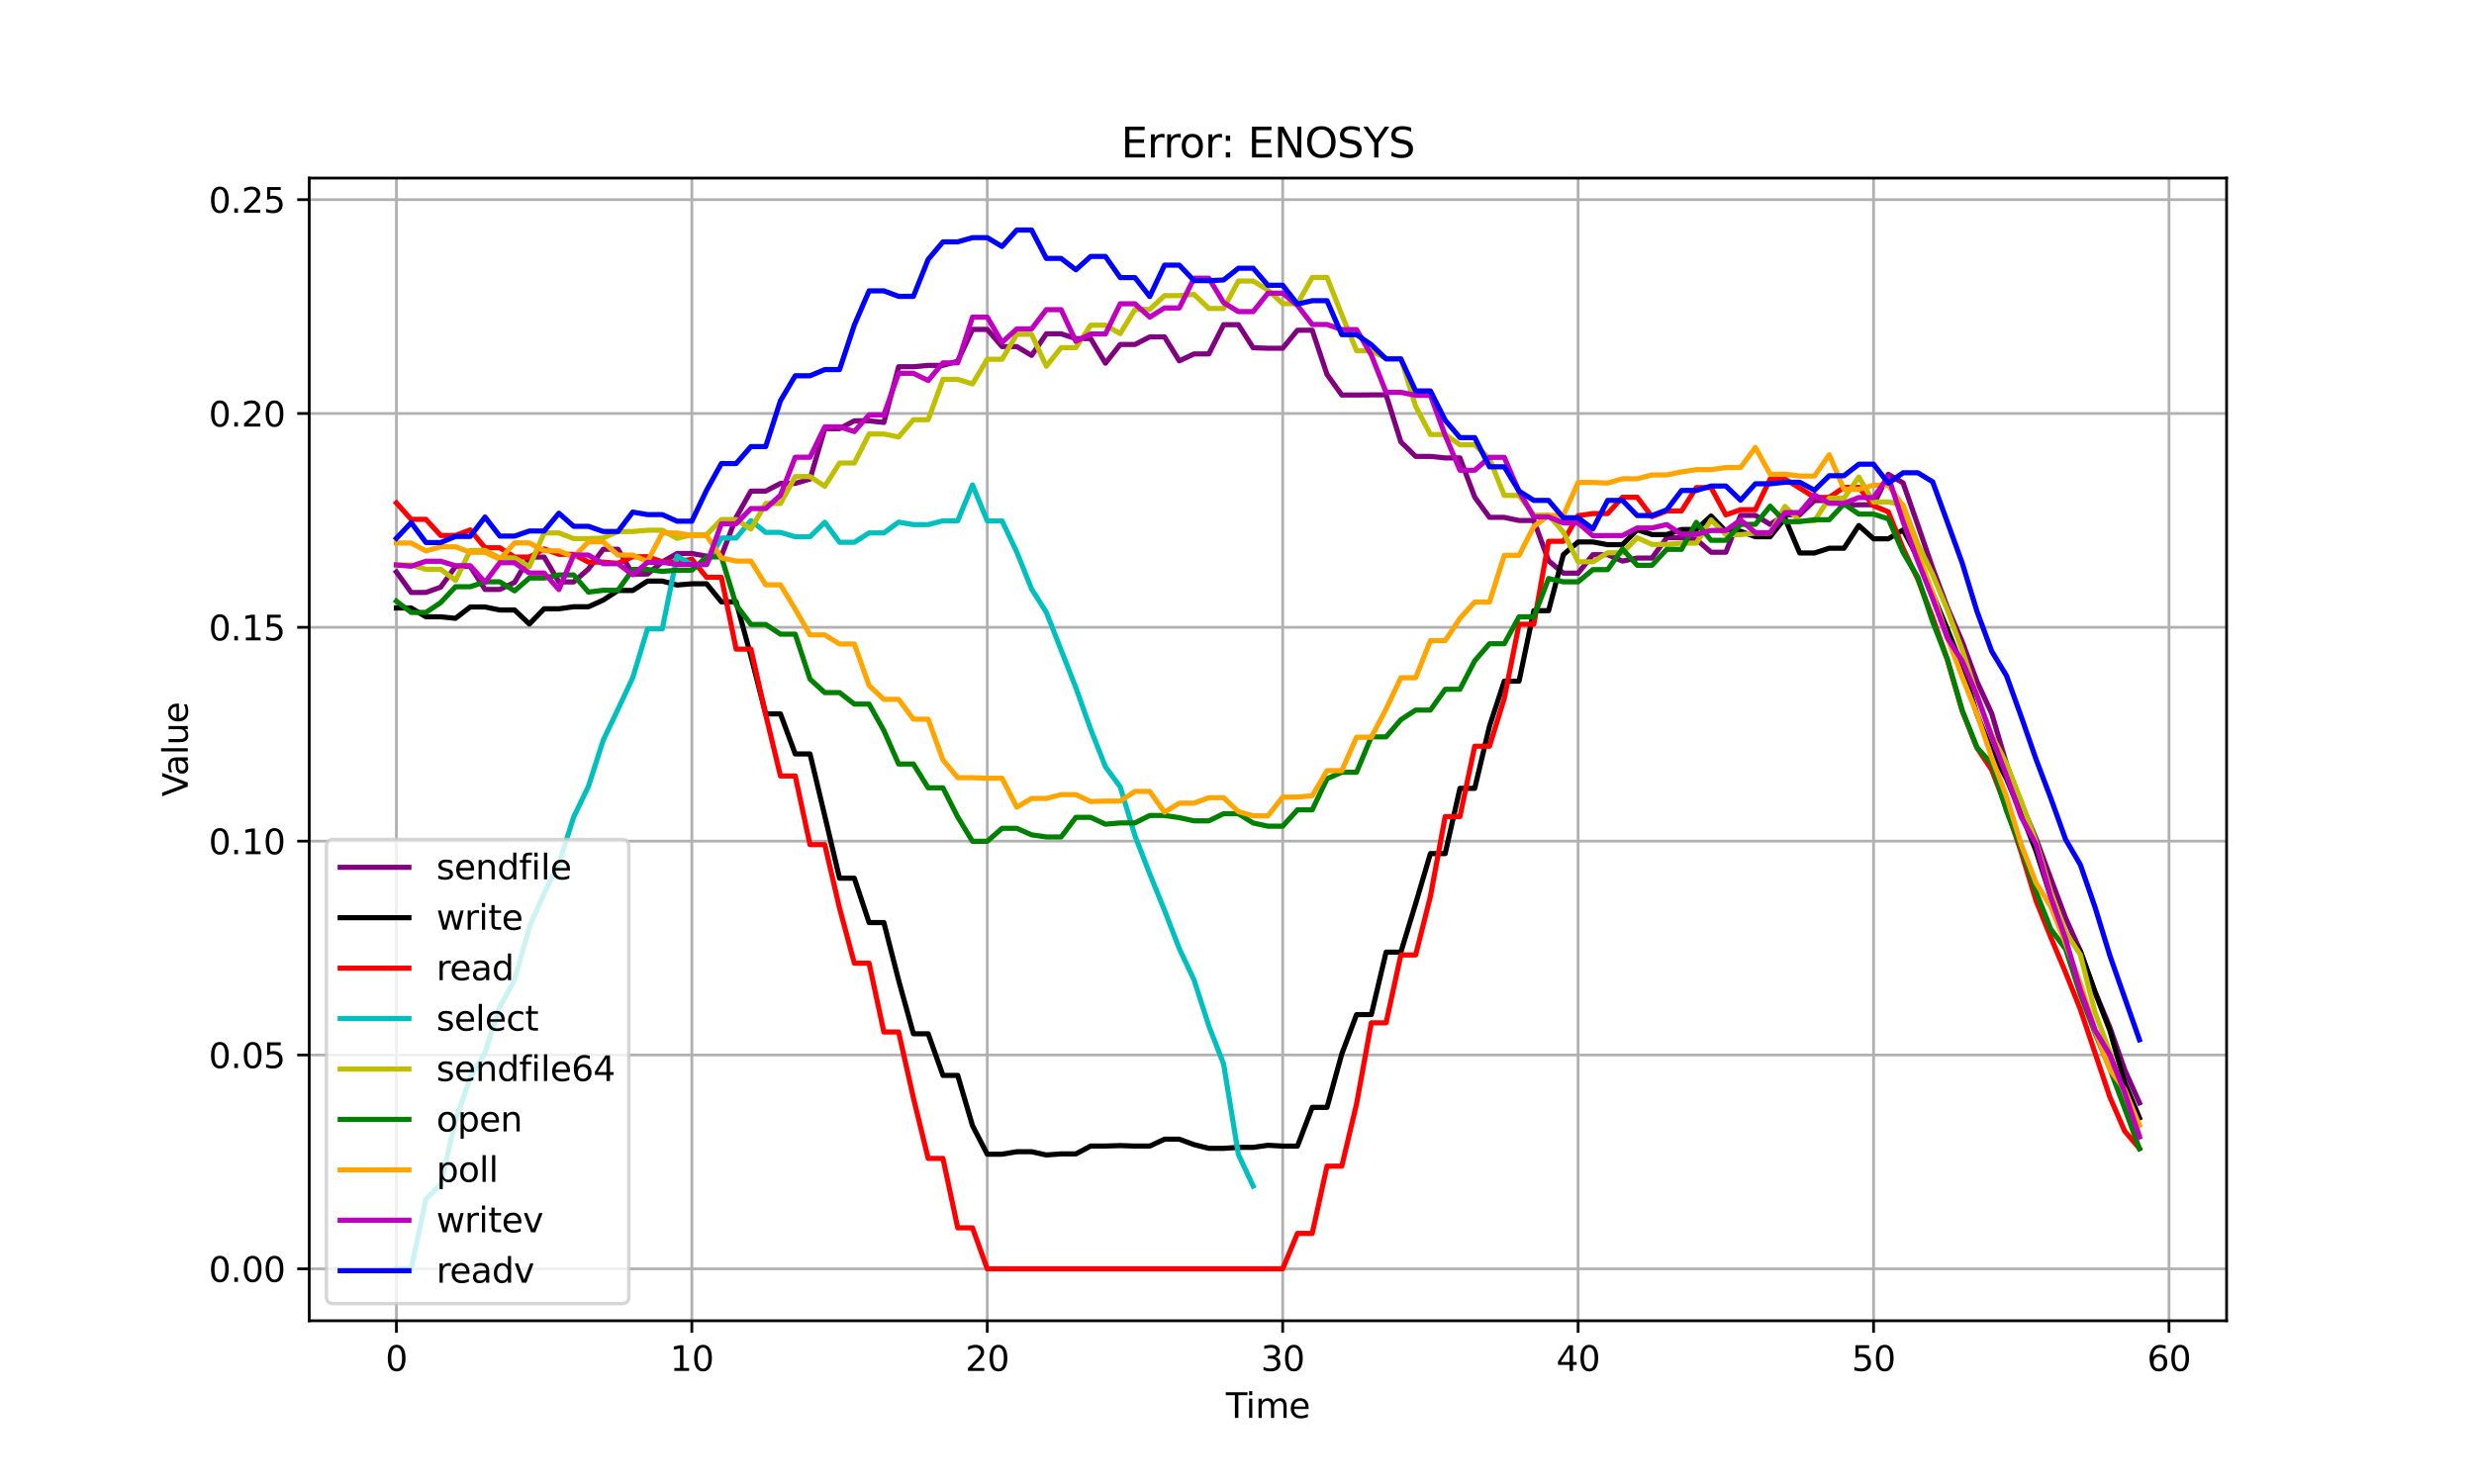 <?xml version="1.0" encoding="utf-8" standalone="no"?>
<!DOCTYPE svg PUBLIC "-//W3C//DTD SVG 1.1//EN"
  "http://www.w3.org/Graphics/SVG/1.1/DTD/svg11.dtd">
<svg xmlns:xlink="http://www.w3.org/1999/xlink" width="720pt" height="432pt" viewBox="0 0 720 432" xmlns="http://www.w3.org/2000/svg" version="1.1">
 <defs>
  <style type="text/css">*{stroke-linejoin: round; stroke-linecap: butt}</style>
 </defs>
 <g id="figure_1">
  <g id="patch_1">
   <path d="M 0 432 
L 720 432 
L 720 0 
L 0 0 
z
" style="fill: #ffffff"/>
  </g>
  <g id="axes_1">
   <g id="patch_2">
    <path d="M 90 384.48 
L 648 384.48 
L 648 51.84 
L 90 51.84 
z
" style="fill: #ffffff"/>
   </g>
   <g id="matplotlib.axis_1">
    <g id="xtick_1">
     <g id="line2d_1">
      <path d="M 115.364 384.48 
L 115.364 51.84 
" clip-path="url(#pb19c5480c4)" style="fill: none; stroke: #b0b0b0; stroke-width: 0.8; stroke-linecap: square"/>
     </g>
     <g id="line2d_2">
      <defs>
       <path id="m01ae573a21" d="M 0 0 
L 0 3.5 
" style="stroke: #000000; stroke-width: 0.8"/>
      </defs>
      <g>
       <use xlink:href="#m01ae573a21" x="115.364" y="384.48" style="stroke: #000000; stroke-width: 0.8"/>
      </g>
     </g>
     <g id="text_1">
      <!-- 0 -->
      <g transform="translate(112.182 399.078) scale(0.1 -0.1)">
       <defs>
        <path id="DejaVuSans-30" d="M 2034 4250 
Q 1547 4250 1301 3770 
Q 1056 3291 1056 2328 
Q 1056 1369 1301 889 
Q 1547 409 2034 409 
Q 2525 409 2770 889 
Q 3016 1369 3016 2328 
Q 3016 3291 2770 3770 
Q 2525 4250 2034 4250 
z
M 2034 4750 
Q 2819 4750 3233 4129 
Q 3647 3509 3647 2328 
Q 3647 1150 3233 529 
Q 2819 -91 2034 -91 
Q 1250 -91 836 529 
Q 422 1150 422 2328 
Q 422 3509 836 4129 
Q 1250 4750 2034 4750 
z
" transform="scale(0.016)"/>
       </defs>
       <use xlink:href="#DejaVuSans-30"/>
      </g>
     </g>
    </g>
    <g id="xtick_2">
     <g id="line2d_3">
      <path d="M 201.342 384.48 
L 201.342 51.84 
" clip-path="url(#pb19c5480c4)" style="fill: none; stroke: #b0b0b0; stroke-width: 0.8; stroke-linecap: square"/>
     </g>
     <g id="line2d_4">
      <g>
       <use xlink:href="#m01ae573a21" x="201.342" y="384.48" style="stroke: #000000; stroke-width: 0.8"/>
      </g>
     </g>
     <g id="text_2">
      <!-- 10 -->
      <g transform="translate(194.98 399.078) scale(0.1 -0.1)">
       <defs>
        <path id="DejaVuSans-31" d="M 794 531 
L 1825 531 
L 1825 4091 
L 703 3866 
L 703 4441 
L 1819 4666 
L 2450 4666 
L 2450 531 
L 3481 531 
L 3481 0 
L 794 0 
L 794 531 
z
" transform="scale(0.016)"/>
       </defs>
       <use xlink:href="#DejaVuSans-31"/>
       <use xlink:href="#DejaVuSans-30" x="63.623"/>
      </g>
     </g>
    </g>
    <g id="xtick_3">
     <g id="line2d_5">
      <path d="M 287.32 384.48 
L 287.32 51.84 
" clip-path="url(#pb19c5480c4)" style="fill: none; stroke: #b0b0b0; stroke-width: 0.8; stroke-linecap: square"/>
     </g>
     <g id="line2d_6">
      <g>
       <use xlink:href="#m01ae573a21" x="287.32" y="384.48" style="stroke: #000000; stroke-width: 0.8"/>
      </g>
     </g>
     <g id="text_3">
      <!-- 20 -->
      <g transform="translate(280.958 399.078) scale(0.1 -0.1)">
       <defs>
        <path id="DejaVuSans-32" d="M 1228 531 
L 3431 531 
L 3431 0 
L 469 0 
L 469 531 
Q 828 903 1448 1529 
Q 2069 2156 2228 2338 
Q 2531 2678 2651 2914 
Q 2772 3150 2772 3378 
Q 2772 3750 2511 3984 
Q 2250 4219 1831 4219 
Q 1534 4219 1204 4116 
Q 875 4013 500 3803 
L 500 4441 
Q 881 4594 1212 4672 
Q 1544 4750 1819 4750 
Q 2544 4750 2975 4387 
Q 3406 4025 3406 3419 
Q 3406 3131 3298 2873 
Q 3191 2616 2906 2266 
Q 2828 2175 2409 1742 
Q 1991 1309 1228 531 
z
" transform="scale(0.016)"/>
       </defs>
       <use xlink:href="#DejaVuSans-32"/>
       <use xlink:href="#DejaVuSans-30" x="63.623"/>
      </g>
     </g>
    </g>
    <g id="xtick_4">
     <g id="line2d_7">
      <path d="M 373.299 384.48 
L 373.299 51.84 
" clip-path="url(#pb19c5480c4)" style="fill: none; stroke: #b0b0b0; stroke-width: 0.8; stroke-linecap: square"/>
     </g>
     <g id="line2d_8">
      <g>
       <use xlink:href="#m01ae573a21" x="373.299" y="384.48" style="stroke: #000000; stroke-width: 0.8"/>
      </g>
     </g>
     <g id="text_4">
      <!-- 30 -->
      <g transform="translate(366.936 399.078) scale(0.1 -0.1)">
       <defs>
        <path id="DejaVuSans-33" d="M 2597 2516 
Q 3050 2419 3304 2112 
Q 3559 1806 3559 1356 
Q 3559 666 3084 287 
Q 2609 -91 1734 -91 
Q 1441 -91 1130 -33 
Q 819 25 488 141 
L 488 750 
Q 750 597 1062 519 
Q 1375 441 1716 441 
Q 2309 441 2620 675 
Q 2931 909 2931 1356 
Q 2931 1769 2642 2001 
Q 2353 2234 1838 2234 
L 1294 2234 
L 1294 2753 
L 1863 2753 
Q 2328 2753 2575 2939 
Q 2822 3125 2822 3475 
Q 2822 3834 2567 4026 
Q 2313 4219 1838 4219 
Q 1578 4219 1281 4162 
Q 984 4106 628 3988 
L 628 4550 
Q 988 4650 1302 4700 
Q 1616 4750 1894 4750 
Q 2613 4750 3031 4423 
Q 3450 4097 3450 3541 
Q 3450 3153 3228 2886 
Q 3006 2619 2597 2516 
z
" transform="scale(0.016)"/>
       </defs>
       <use xlink:href="#DejaVuSans-33"/>
       <use xlink:href="#DejaVuSans-30" x="63.623"/>
      </g>
     </g>
    </g>
    <g id="xtick_5">
     <g id="line2d_9">
      <path d="M 459.277 384.48 
L 459.277 51.84 
" clip-path="url(#pb19c5480c4)" style="fill: none; stroke: #b0b0b0; stroke-width: 0.8; stroke-linecap: square"/>
     </g>
     <g id="line2d_10">
      <g>
       <use xlink:href="#m01ae573a21" x="459.277" y="384.48" style="stroke: #000000; stroke-width: 0.8"/>
      </g>
     </g>
     <g id="text_5">
      <!-- 40 -->
      <g transform="translate(452.915 399.078) scale(0.1 -0.1)">
       <defs>
        <path id="DejaVuSans-34" d="M 2419 4116 
L 825 1625 
L 2419 1625 
L 2419 4116 
z
M 2253 4666 
L 3047 4666 
L 3047 1625 
L 3713 1625 
L 3713 1100 
L 3047 1100 
L 3047 0 
L 2419 0 
L 2419 1100 
L 313 1100 
L 313 1709 
L 2253 4666 
z
" transform="scale(0.016)"/>
       </defs>
       <use xlink:href="#DejaVuSans-34"/>
       <use xlink:href="#DejaVuSans-30" x="63.623"/>
      </g>
     </g>
    </g>
    <g id="xtick_6">
     <g id="line2d_11">
      <path d="M 545.256 384.48 
L 545.256 51.84 
" clip-path="url(#pb19c5480c4)" style="fill: none; stroke: #b0b0b0; stroke-width: 0.8; stroke-linecap: square"/>
     </g>
     <g id="line2d_12">
      <g>
       <use xlink:href="#m01ae573a21" x="545.256" y="384.48" style="stroke: #000000; stroke-width: 0.8"/>
      </g>
     </g>
     <g id="text_6">
      <!-- 50 -->
      <g transform="translate(538.893 399.078) scale(0.1 -0.1)">
       <defs>
        <path id="DejaVuSans-35" d="M 691 4666 
L 3169 4666 
L 3169 4134 
L 1269 4134 
L 1269 2991 
Q 1406 3038 1543 3061 
Q 1681 3084 1819 3084 
Q 2600 3084 3056 2656 
Q 3513 2228 3513 1497 
Q 3513 744 3044 326 
Q 2575 -91 1722 -91 
Q 1428 -91 1123 -41 
Q 819 9 494 109 
L 494 744 
Q 775 591 1075 516 
Q 1375 441 1709 441 
Q 2250 441 2565 725 
Q 2881 1009 2881 1497 
Q 2881 1984 2565 2268 
Q 2250 2553 1709 2553 
Q 1456 2553 1204 2497 
Q 953 2441 691 2322 
L 691 4666 
z
" transform="scale(0.016)"/>
       </defs>
       <use xlink:href="#DejaVuSans-35"/>
       <use xlink:href="#DejaVuSans-30" x="63.623"/>
      </g>
     </g>
    </g>
    <g id="xtick_7">
     <g id="line2d_13">
      <path d="M 631.234 384.48 
L 631.234 51.84 
" clip-path="url(#pb19c5480c4)" style="fill: none; stroke: #b0b0b0; stroke-width: 0.8; stroke-linecap: square"/>
     </g>
     <g id="line2d_14">
      <g>
       <use xlink:href="#m01ae573a21" x="631.234" y="384.48" style="stroke: #000000; stroke-width: 0.8"/>
      </g>
     </g>
     <g id="text_7">
      <!-- 60 -->
      <g transform="translate(624.872 399.078) scale(0.1 -0.1)">
       <defs>
        <path id="DejaVuSans-36" d="M 2113 2584 
Q 1688 2584 1439 2293 
Q 1191 2003 1191 1497 
Q 1191 994 1439 701 
Q 1688 409 2113 409 
Q 2538 409 2786 701 
Q 3034 994 3034 1497 
Q 3034 2003 2786 2293 
Q 2538 2584 2113 2584 
z
M 3366 4563 
L 3366 3988 
Q 3128 4100 2886 4159 
Q 2644 4219 2406 4219 
Q 1781 4219 1451 3797 
Q 1122 3375 1075 2522 
Q 1259 2794 1537 2939 
Q 1816 3084 2150 3084 
Q 2853 3084 3261 2657 
Q 3669 2231 3669 1497 
Q 3669 778 3244 343 
Q 2819 -91 2113 -91 
Q 1303 -91 875 529 
Q 447 1150 447 2328 
Q 447 3434 972 4092 
Q 1497 4750 2381 4750 
Q 2619 4750 2861 4703 
Q 3103 4656 3366 4563 
z
" transform="scale(0.016)"/>
       </defs>
       <use xlink:href="#DejaVuSans-36"/>
       <use xlink:href="#DejaVuSans-30" x="63.623"/>
      </g>
     </g>
    </g>
    <g id="text_8">
     <!-- Time -->
     <g transform="translate(356.766 412.757) scale(0.1 -0.1)">
      <defs>
       <path id="DejaVuSans-54" d="M -19 4666 
L 3928 4666 
L 3928 4134 
L 2272 4134 
L 2272 0 
L 1638 0 
L 1638 4134 
L -19 4134 
L -19 4666 
z
" transform="scale(0.016)"/>
       <path id="DejaVuSans-69" d="M 603 3500 
L 1178 3500 
L 1178 0 
L 603 0 
L 603 3500 
z
M 603 4863 
L 1178 4863 
L 1178 4134 
L 603 4134 
L 603 4863 
z
" transform="scale(0.016)"/>
       <path id="DejaVuSans-6d" d="M 3328 2828 
Q 3544 3216 3844 3400 
Q 4144 3584 4550 3584 
Q 5097 3584 5394 3201 
Q 5691 2819 5691 2113 
L 5691 0 
L 5113 0 
L 5113 2094 
Q 5113 2597 4934 2840 
Q 4756 3084 4391 3084 
Q 3944 3084 3684 2787 
Q 3425 2491 3425 1978 
L 3425 0 
L 2847 0 
L 2847 2094 
Q 2847 2600 2669 2842 
Q 2491 3084 2119 3084 
Q 1678 3084 1418 2786 
Q 1159 2488 1159 1978 
L 1159 0 
L 581 0 
L 581 3500 
L 1159 3500 
L 1159 2956 
Q 1356 3278 1631 3431 
Q 1906 3584 2284 3584 
Q 2666 3584 2933 3390 
Q 3200 3197 3328 2828 
z
" transform="scale(0.016)"/>
       <path id="DejaVuSans-65" d="M 3597 1894 
L 3597 1613 
L 953 1613 
Q 991 1019 1311 708 
Q 1631 397 2203 397 
Q 2534 397 2845 478 
Q 3156 559 3463 722 
L 3463 178 
Q 3153 47 2828 -22 
Q 2503 -91 2169 -91 
Q 1331 -91 842 396 
Q 353 884 353 1716 
Q 353 2575 817 3079 
Q 1281 3584 2069 3584 
Q 2775 3584 3186 3129 
Q 3597 2675 3597 1894 
z
M 3022 2063 
Q 3016 2534 2758 2815 
Q 2500 3097 2075 3097 
Q 1594 3097 1305 2825 
Q 1016 2553 972 2059 
L 3022 2063 
z
" transform="scale(0.016)"/>
      </defs>
      <use xlink:href="#DejaVuSans-54"/>
      <use xlink:href="#DejaVuSans-69" x="57.959"/>
      <use xlink:href="#DejaVuSans-6d" x="85.742"/>
      <use xlink:href="#DejaVuSans-65" x="183.154"/>
     </g>
    </g>
   </g>
   <g id="matplotlib.axis_2">
    <g id="ytick_1">
     <g id="line2d_15">
      <path d="M 90 369.36 
L 648 369.36 
" clip-path="url(#pb19c5480c4)" style="fill: none; stroke: #b0b0b0; stroke-width: 0.8; stroke-linecap: square"/>
     </g>
     <g id="line2d_16">
      <defs>
       <path id="m82a5a2b670" d="M 0 0 
L -3.5 0 
" style="stroke: #000000; stroke-width: 0.8"/>
      </defs>
      <g>
       <use xlink:href="#m82a5a2b670" x="90" y="369.36" style="stroke: #000000; stroke-width: 0.8"/>
      </g>
     </g>
     <g id="text_9">
      <!-- 0.00 -->
      <g transform="translate(60.734 373.159) scale(0.1 -0.1)">
       <defs>
        <path id="DejaVuSans-2e" d="M 684 794 
L 1344 794 
L 1344 0 
L 684 0 
L 684 794 
z
" transform="scale(0.016)"/>
       </defs>
       <use xlink:href="#DejaVuSans-30"/>
       <use xlink:href="#DejaVuSans-2e" x="63.623"/>
       <use xlink:href="#DejaVuSans-30" x="95.41"/>
       <use xlink:href="#DejaVuSans-30" x="159.033"/>
      </g>
     </g>
    </g>
    <g id="ytick_2">
     <g id="line2d_17">
      <path d="M 90 307.112 
L 648 307.112 
" clip-path="url(#pb19c5480c4)" style="fill: none; stroke: #b0b0b0; stroke-width: 0.8; stroke-linecap: square"/>
     </g>
     <g id="line2d_18">
      <g>
       <use xlink:href="#m82a5a2b670" x="90" y="307.112" style="stroke: #000000; stroke-width: 0.8"/>
      </g>
     </g>
     <g id="text_10">
      <!-- 0.05 -->
      <g transform="translate(60.734 310.911) scale(0.1 -0.1)">
       <use xlink:href="#DejaVuSans-30"/>
       <use xlink:href="#DejaVuSans-2e" x="63.623"/>
       <use xlink:href="#DejaVuSans-30" x="95.41"/>
       <use xlink:href="#DejaVuSans-35" x="159.033"/>
      </g>
     </g>
    </g>
    <g id="ytick_3">
     <g id="line2d_19">
      <path d="M 90 244.864 
L 648 244.864 
" clip-path="url(#pb19c5480c4)" style="fill: none; stroke: #b0b0b0; stroke-width: 0.8; stroke-linecap: square"/>
     </g>
     <g id="line2d_20">
      <g>
       <use xlink:href="#m82a5a2b670" x="90" y="244.864" style="stroke: #000000; stroke-width: 0.8"/>
      </g>
     </g>
     <g id="text_11">
      <!-- 0.10 -->
      <g transform="translate(60.734 248.663) scale(0.1 -0.1)">
       <use xlink:href="#DejaVuSans-30"/>
       <use xlink:href="#DejaVuSans-2e" x="63.623"/>
       <use xlink:href="#DejaVuSans-31" x="95.41"/>
       <use xlink:href="#DejaVuSans-30" x="159.033"/>
      </g>
     </g>
    </g>
    <g id="ytick_4">
     <g id="line2d_21">
      <path d="M 90 182.616 
L 648 182.616 
" clip-path="url(#pb19c5480c4)" style="fill: none; stroke: #b0b0b0; stroke-width: 0.8; stroke-linecap: square"/>
     </g>
     <g id="line2d_22">
      <g>
       <use xlink:href="#m82a5a2b670" x="90" y="182.616" style="stroke: #000000; stroke-width: 0.8"/>
      </g>
     </g>
     <g id="text_12">
      <!-- 0.15 -->
      <g transform="translate(60.734 186.415) scale(0.1 -0.1)">
       <use xlink:href="#DejaVuSans-30"/>
       <use xlink:href="#DejaVuSans-2e" x="63.623"/>
       <use xlink:href="#DejaVuSans-31" x="95.41"/>
       <use xlink:href="#DejaVuSans-35" x="159.033"/>
      </g>
     </g>
    </g>
    <g id="ytick_5">
     <g id="line2d_23">
      <path d="M 90 120.368 
L 648 120.368 
" clip-path="url(#pb19c5480c4)" style="fill: none; stroke: #b0b0b0; stroke-width: 0.8; stroke-linecap: square"/>
     </g>
     <g id="line2d_24">
      <g>
       <use xlink:href="#m82a5a2b670" x="90" y="120.368" style="stroke: #000000; stroke-width: 0.8"/>
      </g>
     </g>
     <g id="text_13">
      <!-- 0.20 -->
      <g transform="translate(60.734 124.167) scale(0.1 -0.1)">
       <use xlink:href="#DejaVuSans-30"/>
       <use xlink:href="#DejaVuSans-2e" x="63.623"/>
       <use xlink:href="#DejaVuSans-32" x="95.41"/>
       <use xlink:href="#DejaVuSans-30" x="159.033"/>
      </g>
     </g>
    </g>
    <g id="ytick_6">
     <g id="line2d_25">
      <path d="M 90 58.12 
L 648 58.12 
" clip-path="url(#pb19c5480c4)" style="fill: none; stroke: #b0b0b0; stroke-width: 0.8; stroke-linecap: square"/>
     </g>
     <g id="line2d_26">
      <g>
       <use xlink:href="#m82a5a2b670" x="90" y="58.12" style="stroke: #000000; stroke-width: 0.8"/>
      </g>
     </g>
     <g id="text_14">
      <!-- 0.25 -->
      <g transform="translate(60.734 61.919) scale(0.1 -0.1)">
       <use xlink:href="#DejaVuSans-30"/>
       <use xlink:href="#DejaVuSans-2e" x="63.623"/>
       <use xlink:href="#DejaVuSans-32" x="95.41"/>
       <use xlink:href="#DejaVuSans-35" x="159.033"/>
      </g>
     </g>
    </g>
    <g id="text_15">
     <!-- Value -->
     <g transform="translate(54.655 231.891) rotate(-90) scale(0.1 -0.1)">
      <defs>
       <path id="DejaVuSans-56" d="M 1831 0 
L 50 4666 
L 709 4666 
L 2188 738 
L 3669 4666 
L 4325 4666 
L 2547 0 
L 1831 0 
z
" transform="scale(0.016)"/>
       <path id="DejaVuSans-61" d="M 2194 1759 
Q 1497 1759 1228 1600 
Q 959 1441 959 1056 
Q 959 750 1161 570 
Q 1363 391 1709 391 
Q 2188 391 2477 730 
Q 2766 1069 2766 1631 
L 2766 1759 
L 2194 1759 
z
M 3341 1997 
L 3341 0 
L 2766 0 
L 2766 531 
Q 2569 213 2275 61 
Q 1981 -91 1556 -91 
Q 1019 -91 701 211 
Q 384 513 384 1019 
Q 384 1609 779 1909 
Q 1175 2209 1959 2209 
L 2766 2209 
L 2766 2266 
Q 2766 2663 2505 2880 
Q 2244 3097 1772 3097 
Q 1472 3097 1187 3025 
Q 903 2953 641 2809 
L 641 3341 
Q 956 3463 1253 3523 
Q 1550 3584 1831 3584 
Q 2591 3584 2966 3190 
Q 3341 2797 3341 1997 
z
" transform="scale(0.016)"/>
       <path id="DejaVuSans-6c" d="M 603 4863 
L 1178 4863 
L 1178 0 
L 603 0 
L 603 4863 
z
" transform="scale(0.016)"/>
       <path id="DejaVuSans-75" d="M 544 1381 
L 544 3500 
L 1119 3500 
L 1119 1403 
Q 1119 906 1312 657 
Q 1506 409 1894 409 
Q 2359 409 2629 706 
Q 2900 1003 2900 1516 
L 2900 3500 
L 3475 3500 
L 3475 0 
L 2900 0 
L 2900 538 
Q 2691 219 2414 64 
Q 2138 -91 1772 -91 
Q 1169 -91 856 284 
Q 544 659 544 1381 
z
M 1991 3584 
L 1991 3584 
z
" transform="scale(0.016)"/>
      </defs>
      <use xlink:href="#DejaVuSans-56"/>
      <use xlink:href="#DejaVuSans-61" x="60.658"/>
      <use xlink:href="#DejaVuSans-6c" x="121.938"/>
      <use xlink:href="#DejaVuSans-75" x="149.721"/>
      <use xlink:href="#DejaVuSans-65" x="213.1"/>
     </g>
    </g>
   </g>
   <g id="line2d_27">
    <path d="M 115.364 166.517 
L 119.663 172.466 
L 123.961 172.466 
L 128.26 170.922 
L 132.559 164.892 
L 136.858 164.892 
L 141.157 171.587 
L 145.456 171.587 
L 149.755 169.549 
L 154.054 162.163 
L 158.353 162.163 
L 162.652 169.397 
L 166.951 169.397 
L 171.25 165.641 
L 175.549 159.891 
L 179.847 159.891 
L 184.146 167.119 
L 188.445 167.119 
L 192.744 163.58 
L 197.043 161.125 
L 201.342 161.125 
L 205.641 161.897 
L 209.94 161.897 
L 214.239 150.604 
L 218.538 142.967 
L 222.837 142.967 
L 227.136 140.727 
L 231.435 140.727 
L 235.733 139.461 
L 240.032 124.791 
L 244.331 124.791 
L 248.63 122.507 
L 252.929 122.507 
L 257.228 122.976 
L 261.527 106.756 
L 265.826 106.756 
L 270.125 106.371 
L 274.424 106.371 
L 278.723 105.143 
L 283.022 95.895 
L 287.32 95.895 
L 291.619 100.898 
L 295.918 100.898 
L 300.217 103.458 
L 304.516 97.177 
L 308.815 97.177 
L 313.114 98.567 
L 317.413 98.567 
L 321.712 105.735 
L 326.011 100.28 
L 330.31 100.28 
L 334.609 98.068 
L 338.908 98.068 
L 343.206 105.047 
L 347.505 103.034 
L 351.804 103.034 
L 356.103 94.525 
L 360.402 94.525 
L 364.701 101.236 
L 369 101.372 
L 373.299 101.372 
L 377.598 96.135 
L 381.897 96.135 
L 386.196 108.999 
L 390.495 114.993 
L 394.794 114.993 
L 399.092 114.955 
L 403.391 114.955 
L 407.69 128.638 
L 411.989 132.857 
L 416.288 132.857 
L 420.587 133.299 
L 424.886 133.299 
L 429.185 144.713 
L 433.484 150.611 
L 437.783 150.611 
L 442.082 151.524 
L 446.381 151.524 
L 450.68 163.241 
L 454.978 166.842 
L 459.277 166.842 
L 463.576 161.464 
L 467.875 161.464 
L 472.174 163.337 
L 476.473 162.448 
L 480.772 162.448 
L 485.071 156.526 
L 489.37 156.526 
L 493.669 157.027 
L 497.968 160.755 
L 502.267 160.755 
L 506.565 150.027 
L 510.864 150.027 
L 515.163 152.645 
L 519.462 149.865 
L 523.761 149.865 
L 528.06 145.701 
L 532.359 145.701 
L 536.658 147.045 
L 540.957 146.943 
L 545.256 146.943 
L 549.555 138.078 
L 553.854 140.59 
L 558.153 152.869 
L 562.451 165.35 
L 566.75 176.815 
L 571.049 186.803 
L 575.348 198.371 
L 579.647 207.724 
L 583.946 222.394 
L 588.245 233.883 
L 592.544 244.157 
L 596.843 255.775 
L 601.142 267.22 
L 605.441 276.856 
L 609.74 288.808 
L 614.039 299.092 
L 618.337 311.419 
L 622.636 321.055 
" clip-path="url(#pb19c5480c4)" style="fill: none; stroke: #800080; stroke-width: 1.5; stroke-linecap: square"/>
   </g>
   <g id="line2d_28">
    <path d="M 115.364 176.986 
L 119.663 176.986 
L 123.961 179.556 
L 128.26 179.556 
L 132.559 179.997 
L 136.858 176.695 
L 141.157 176.695 
L 145.456 177.57 
L 149.755 177.57 
L 154.054 181.657 
L 158.353 177.227 
L 162.652 177.227 
L 166.951 176.629 
L 171.25 176.629 
L 175.549 174.692 
L 179.847 171.886 
L 184.146 171.886 
L 188.445 169.158 
L 192.744 169.158 
L 197.043 170.299 
L 201.342 169.947 
L 205.641 169.947 
L 209.94 175.206 
L 214.239 175.206 
L 218.538 190.987 
L 222.837 207.827 
L 227.136 207.827 
L 231.435 219.474 
L 235.733 219.474 
L 240.032 237.502 
L 244.331 255.654 
L 248.63 255.654 
L 252.929 268.561 
L 257.228 268.561 
L 261.527 285.38 
L 265.826 300.934 
L 270.125 300.934 
L 274.424 313.048 
L 278.723 313.048 
L 283.022 327.679 
L 287.32 335.995 
L 291.619 335.995 
L 295.918 335.274 
L 300.217 335.274 
L 304.516 336.216 
L 308.815 335.905 
L 313.114 335.905 
L 317.413 333.616 
L 321.712 333.616 
L 326.011 333.484 
L 330.31 333.626 
L 334.609 333.626 
L 338.908 331.629 
L 343.206 331.629 
L 347.505 333.211 
L 351.804 334.286 
L 356.103 334.286 
L 360.402 334.007 
L 364.701 334.007 
L 369 333.398 
L 373.299 333.631 
L 377.598 333.631 
L 381.897 322.36 
L 386.196 322.36 
L 390.495 306.809 
L 394.794 295.359 
L 399.092 295.359 
L 403.391 277.165 
L 407.69 277.165 
L 411.989 263.057 
L 416.288 248.485 
L 420.587 248.485 
L 424.886 229.497 
L 429.185 229.497 
L 433.484 211.383 
L 437.783 198.293 
L 442.082 198.293 
L 446.381 177.771 
L 450.68 177.771 
L 454.978 161.467 
L 459.277 157.767 
L 463.576 157.767 
L 467.875 158.561 
L 472.174 158.561 
L 476.473 154.189 
L 480.772 155.621 
L 485.071 155.621 
L 489.37 154.132 
L 493.669 154.132 
L 497.968 150.211 
L 502.267 154.656 
L 506.565 154.656 
L 510.864 156.25 
L 515.163 156.25 
L 519.462 150.853 
L 523.761 160.98 
L 528.06 160.98 
L 532.359 159.589 
L 536.658 159.589 
L 540.957 152.983 
L 545.256 156.843 
L 549.555 156.843 
L 553.854 154.258 
L 558.153 162.392 
L 562.451 172.903 
L 566.75 183.177 
L 571.049 193.976 
L 575.348 207.913 
L 579.647 218.495 
L 583.946 226.696 
L 588.245 236.896 
L 592.544 247.719 
L 596.843 261.072 
L 601.142 271.628 
L 605.441 276.899 
L 609.74 288.888 
L 614.039 300.041 
L 618.337 315.15 
L 622.636 325.414 
" clip-path="url(#pb19c5480c4)" style="fill: none; stroke: #000000; stroke-width: 1.5; stroke-linecap: square"/>
   </g>
   <g id="line2d_29">
    <path d="M 115.364 146.402 
L 119.663 151.185 
L 123.961 151.185 
L 128.26 155.879 
L 132.559 155.879 
L 136.858 154.245 
L 141.157 159.456 
L 145.456 159.456 
L 149.755 162.172 
L 154.054 162.172 
L 158.353 159.799 
L 162.652 161.364 
L 166.951 161.364 
L 171.25 163.642 
L 175.549 163.642 
L 179.847 163.975 
L 184.146 162.074 
L 188.445 162.074 
L 192.744 163.565 
L 197.043 163.565 
L 201.342 162.788 
L 205.641 168.057 
L 209.94 168.057 
L 214.239 188.964 
L 218.538 188.964 
L 222.837 208.006 
L 227.136 225.885 
L 231.435 225.885 
L 235.733 245.882 
L 240.032 245.882 
L 244.331 264.376 
L 248.63 280.387 
L 252.929 280.387 
L 257.228 300.422 
L 261.527 300.422 
L 265.826 319.601 
L 270.125 337.222 
L 274.424 337.222 
L 278.723 357.433 
L 283.022 357.433 
L 287.32 369.36 
L 291.619 369.36 
L 295.918 369.36 
L 300.217 369.36 
L 304.516 369.36 
L 308.815 369.36 
L 313.114 369.36 
L 317.413 369.36 
L 321.712 369.36 
L 326.011 369.36 
L 330.31 369.36 
L 334.609 369.36 
L 338.908 369.36 
L 343.206 369.36 
L 347.505 369.36 
L 351.804 369.36 
L 356.103 369.36 
L 360.402 369.36 
L 364.701 369.36 
L 369 369.36 
L 373.299 369.36 
L 377.598 359.048 
L 381.897 359.048 
L 386.196 339.472 
L 390.495 339.472 
L 394.794 321.388 
L 399.092 297.748 
L 403.391 297.748 
L 407.69 277.999 
L 411.989 277.999 
L 416.288 260.962 
L 420.587 237.711 
L 424.886 237.711 
L 429.185 217.227 
L 433.484 217.227 
L 437.783 203.33 
L 442.082 181.717 
L 446.381 181.717 
L 450.68 157.58 
L 454.978 157.58 
L 459.277 150.111 
L 463.576 149.509 
L 467.875 149.509 
L 472.174 144.746 
L 476.473 144.746 
L 480.772 150.388 
L 485.071 148.74 
L 489.37 148.74 
L 493.669 141.944 
L 497.968 141.944 
L 502.267 149.897 
L 506.565 148.371 
L 510.864 148.371 
L 515.163 139.452 
L 519.462 139.452 
L 523.761 142.076 
L 528.06 144.801 
L 532.359 144.801 
L 536.658 141.866 
L 540.957 141.866 
L 545.256 147.231 
L 549.555 149.004 
L 553.854 159.64 
L 558.153 168.668 
L 562.451 179.798 
L 566.75 192.047 
L 571.049 206.893 
L 575.348 217.696 
L 579.647 224.136 
L 583.946 235.28 
L 588.245 248.152 
L 592.544 262.198 
L 596.843 272.869 
L 601.142 283.1 
L 605.441 293.827 
L 609.74 306.578 
L 614.039 319.388 
L 618.337 329.257 
L 622.636 334.329 
" clip-path="url(#pb19c5480c4)" style="fill: none; stroke: #ff0000; stroke-width: 1.5; stroke-linecap: square"/>
   </g>
   <g id="line2d_30">
    <path d="M 115.364 369.36 
L 119.663 369.36 
L 123.961 349.075 
L 128.26 344.771 
L 132.559 326.118 
L 136.858 313.703 
L 141.157 306.487 
L 145.456 293.092 
L 149.755 285.24 
L 154.054 269.936 
L 158.353 260.02 
L 162.652 251.42 
L 166.951 237.857 
L 171.25 228.92 
L 175.549 215.508 
L 179.847 206.475 
L 184.146 197.279 
L 188.445 183.066 
L 192.744 183.066 
L 197.043 161.867 
L 201.342 164.342 
L 205.641 164.342 
L 209.94 156.622 
L 214.239 156.622 
L 218.538 151.527 
L 222.837 154.984 
L 227.136 154.984 
L 231.435 156.248 
L 235.733 156.248 
L 240.032 152.041 
L 244.331 157.866 
L 248.63 157.866 
L 252.929 155.134 
L 257.228 155.134 
L 261.527 151.997 
L 265.826 152.721 
L 270.125 152.721 
L 274.424 151.608 
L 278.723 151.608 
L 283.022 141.159 
L 287.32 151.647 
L 291.619 151.647 
L 295.918 160.721 
L 300.217 171.461 
L 304.516 178.263 
L 308.815 189.225 
L 313.114 200.216 
L 317.413 212.297 
L 321.712 223.203 
L 326.011 229.055 
L 330.31 243.316 
L 334.609 254.396 
L 338.908 264.997 
L 343.206 276.138 
L 347.505 285.284 
L 351.804 298.65 
L 356.103 309.744 
L 360.402 336.079 
L 364.701 345.273 
" clip-path="url(#pb19c5480c4)" style="fill: none; stroke: #00bfbf; stroke-width: 1.5; stroke-linecap: square"/>
   </g>
   <g id="line2d_31">
    <path d="M 115.364 164.461 
L 119.663 164.461 
L 123.961 165.731 
L 128.26 165.731 
L 132.559 168.945 
L 136.858 160.231 
L 141.157 160.231 
L 145.456 162.406 
L 149.755 162.406 
L 154.054 164.956 
L 158.353 155.14 
L 162.652 155.14 
L 166.951 156.789 
L 171.25 156.789 
L 175.549 156.621 
L 179.847 154.734 
L 184.146 154.734 
L 188.445 154.357 
L 192.744 154.357 
L 197.043 156.72 
L 201.342 155.655 
L 205.641 155.655 
L 209.94 151.249 
L 214.239 151.249 
L 218.538 154 
L 222.837 146.566 
L 227.136 146.566 
L 231.435 138.727 
L 235.733 138.727 
L 240.032 141.57 
L 244.331 134.785 
L 248.63 134.785 
L 252.929 126.337 
L 257.228 126.337 
L 261.527 127.211 
L 265.826 122.182 
L 270.125 122.182 
L 274.424 110.437 
L 278.723 110.437 
L 283.022 111.751 
L 287.32 104.579 
L 291.619 104.579 
L 295.918 97.316 
L 300.217 97.316 
L 304.516 106.597 
L 308.815 101.197 
L 313.114 101.197 
L 317.413 94.664 
L 321.712 94.664 
L 326.011 97.125 
L 330.31 90.062 
L 334.609 90.062 
L 338.908 86.055 
L 343.206 86.055 
L 347.505 85.696 
L 351.804 89.797 
L 356.103 89.797 
L 360.402 81.81 
L 364.701 81.81 
L 369 84.429 
L 373.299 88.39 
L 377.598 88.39 
L 381.897 80.762 
L 386.196 80.762 
L 390.495 91.626 
L 394.794 102.102 
L 399.092 102.102 
L 403.391 104.348 
L 407.69 104.348 
L 411.989 118.28 
L 416.288 126.485 
L 420.587 126.485 
L 424.886 129.483 
L 429.185 129.483 
L 433.484 133.553 
L 437.783 144.221 
L 442.082 144.221 
L 446.381 149.972 
L 450.68 149.972 
L 454.978 154.896 
L 459.277 163.553 
L 463.576 163.553 
L 467.875 160.914 
L 472.174 160.914 
L 476.473 156.559 
L 480.772 158.473 
L 485.071 158.473 
L 489.37 158.113 
L 493.669 158.113 
L 497.968 151.362 
L 502.267 155.628 
L 506.565 155.628 
L 510.864 155.194 
L 515.163 155.194 
L 519.462 147.414 
L 523.761 151.649 
L 528.06 151.649 
L 532.359 145.016 
L 536.658 145.016 
L 540.957 138.852 
L 545.256 146.105 
L 549.555 146.105 
L 553.854 146.999 
L 558.153 158.43 
L 562.451 167.27 
L 566.75 177.591 
L 571.049 189.246 
L 575.348 202.398 
L 579.647 213.95 
L 583.946 222.357 
L 588.245 233.237 
L 592.544 245.122 
L 596.843 259.689 
L 601.142 271.29 
L 605.441 277.938 
L 609.74 294.797 
L 614.039 306.351 
L 618.337 319.074 
L 622.636 330.365 
" clip-path="url(#pb19c5480c4)" style="fill: none; stroke: #bfbf00; stroke-width: 1.5; stroke-linecap: square"/>
   </g>
   <g id="line2d_32">
    <path d="M 115.364 175.005 
L 119.663 178.281 
L 123.961 178.281 
L 128.26 175.41 
L 132.559 170.8 
L 136.858 170.8 
L 141.157 169.37 
L 145.456 169.37 
L 149.755 172.001 
L 154.054 168.273 
L 158.353 168.273 
L 162.652 167.366 
L 166.951 167.366 
L 171.25 172.372 
L 175.549 171.834 
L 179.847 171.834 
L 184.146 165.78 
L 188.445 165.78 
L 192.744 166.33 
L 197.043 165.989 
L 201.342 165.989 
L 205.641 162.117 
L 209.94 162.117 
L 214.239 176.079 
L 218.538 181.779 
L 222.837 181.779 
L 227.136 184.613 
L 231.435 184.613 
L 235.733 197.692 
L 240.032 201.616 
L 244.331 201.616 
L 248.63 204.963 
L 252.929 204.963 
L 257.228 212.657 
L 261.527 222.408 
L 265.826 222.408 
L 270.125 229.342 
L 274.424 229.342 
L 278.723 237.832 
L 283.022 244.905 
L 287.32 244.905 
L 291.619 241.138 
L 295.918 241.138 
L 300.217 243.022 
L 304.516 243.644 
L 308.815 243.644 
L 313.114 237.938 
L 317.413 237.938 
L 321.712 239.93 
L 326.011 239.552 
L 330.31 239.552 
L 334.609 237.388 
L 338.908 237.388 
L 343.206 238.019 
L 347.505 238.953 
L 351.804 238.953 
L 356.103 236.865 
L 360.402 236.865 
L 364.701 239.581 
L 369 240.508 
L 373.299 240.508 
L 377.598 235.741 
L 381.897 235.741 
L 386.196 226.695 
L 390.495 224.813 
L 394.794 224.813 
L 399.092 214.5 
L 403.391 214.5 
L 407.69 209.499 
L 411.989 206.705 
L 416.288 206.705 
L 420.587 200.666 
L 424.886 200.666 
L 429.185 192.352 
L 433.484 187.397 
L 437.783 187.397 
L 442.082 179.568 
L 446.381 179.568 
L 450.68 168.414 
L 454.978 169.373 
L 459.277 169.373 
L 463.576 165.821 
L 467.875 165.821 
L 472.174 159.815 
L 476.473 164.556 
L 480.772 164.556 
L 485.071 159.92 
L 489.37 159.92 
L 493.669 152.058 
L 497.968 157.292 
L 502.267 157.292 
L 506.565 152.645 
L 510.864 152.645 
L 515.163 147.35 
L 519.462 151.847 
L 523.761 151.847 
L 528.06 151.292 
L 532.359 151.292 
L 536.658 146.698 
L 540.957 149.659 
L 545.256 149.659 
L 549.555 151.052 
L 553.854 160.846 
L 558.153 168.057 
L 562.451 180.981 
L 566.75 191.999 
L 571.049 206.808 
L 575.348 217.564 
L 579.647 222.375 
L 583.946 236.069 
L 588.245 247.088 
L 592.544 259.634 
L 596.843 270.492 
L 601.142 276.261 
L 605.441 289.491 
L 609.74 300.769 
L 614.039 311.185 
L 618.337 322.656 
L 622.636 334.396 
" clip-path="url(#pb19c5480c4)" style="fill: none; stroke: #008000; stroke-width: 1.5; stroke-linecap: square"/>
   </g>
   <g id="line2d_33">
    <path d="M 115.364 158.073 
L 119.663 158.073 
L 123.961 160.372 
L 128.26 159.171 
L 132.559 159.171 
L 136.858 160.774 
L 141.157 160.774 
L 145.456 162.824 
L 149.755 158.045 
L 154.054 158.045 
L 158.353 160.332 
L 162.652 160.332 
L 166.951 162.16 
L 171.25 157.725 
L 175.549 157.725 
L 179.847 161.588 
L 184.146 161.588 
L 188.445 163.423 
L 192.744 155.163 
L 197.043 155.163 
L 201.342 155.893 
L 205.641 155.893 
L 209.94 162.406 
L 214.239 163.329 
L 218.538 163.329 
L 222.837 170.243 
L 227.136 170.243 
L 231.435 177.328 
L 235.733 184.821 
L 240.032 184.821 
L 244.331 187.469 
L 248.63 187.469 
L 252.929 199.575 
L 257.228 203.583 
L 261.527 203.583 
L 265.826 209.365 
L 270.125 209.365 
L 274.424 221.227 
L 278.723 226.391 
L 283.022 226.391 
L 287.32 226.544 
L 291.619 226.544 
L 295.918 234.972 
L 300.217 232.438 
L 304.516 232.438 
L 308.815 231.321 
L 313.114 231.321 
L 317.413 233.339 
L 321.712 233.203 
L 326.011 233.203 
L 330.31 230.387 
L 334.609 230.387 
L 338.908 236.441 
L 343.206 233.806 
L 347.505 233.806 
L 351.804 232.211 
L 356.103 232.211 
L 360.402 236.279 
L 364.701 237.48 
L 369 237.48 
L 373.299 232.033 
L 377.598 232.033 
L 381.897 231.652 
L 386.196 224.343 
L 390.495 224.343 
L 394.794 214.608 
L 399.092 214.608 
L 403.391 206.398 
L 407.69 197.306 
L 411.989 197.306 
L 416.288 186.488 
L 420.587 186.488 
L 424.886 180.013 
L 429.185 175.264 
L 433.484 175.264 
L 437.783 161.669 
L 442.082 161.669 
L 446.381 153.263 
L 450.68 150.053 
L 454.978 150.053 
L 459.277 140.451 
L 463.576 140.451 
L 467.875 140.617 
L 472.174 139.375 
L 476.473 139.375 
L 480.772 138.257 
L 485.071 138.257 
L 489.37 137.374 
L 493.669 136.707 
L 497.968 136.707 
L 502.267 136.087 
L 506.565 136.087 
L 510.864 130.245 
L 515.163 138.045 
L 519.462 138.045 
L 523.761 138.58 
L 528.06 138.58 
L 532.359 132.369 
L 536.658 142.474 
L 540.957 142.474 
L 545.256 141.241 
L 549.555 141.241 
L 553.854 147.291 
L 558.153 161.077 
L 562.451 172.571 
L 566.75 185.656 
L 571.049 197.052 
L 575.348 207.867 
L 579.647 220.571 
L 583.946 231.912 
L 588.245 245.906 
L 592.544 257.008 
L 596.843 263.954 
L 601.142 274.62 
L 605.441 286.287 
L 609.74 300.095 
L 614.039 311.412 
L 618.337 317.177 
L 622.636 327.6 
" clip-path="url(#pb19c5480c4)" style="fill: none; stroke: #ffa500; stroke-width: 1.5; stroke-linecap: square"/>
   </g>
   <g id="line2d_34">
    <path d="M 115.364 164.46 
L 119.663 164.836 
L 123.961 163.383 
L 128.26 163.383 
L 132.559 164.687 
L 136.858 164.687 
L 141.157 169.503 
L 145.456 163.82 
L 149.755 163.82 
L 154.054 166.806 
L 158.353 166.806 
L 162.652 171.626 
L 166.951 161.573 
L 171.25 161.573 
L 175.549 164.105 
L 179.847 164.105 
L 184.146 167.334 
L 188.445 163.692 
L 192.744 163.692 
L 197.043 164.312 
L 201.342 164.312 
L 205.641 164.357 
L 209.94 152.479 
L 214.239 152.479 
L 218.538 148.052 
L 222.837 148.052 
L 227.136 144.164 
L 231.435 133.105 
L 235.733 133.105 
L 240.032 124.256 
L 244.331 124.256 
L 248.63 125.628 
L 252.929 120.759 
L 257.228 120.759 
L 261.527 108.678 
L 265.826 108.678 
L 270.125 110.772 
L 274.424 105.639 
L 278.723 105.639 
L 283.022 92.316 
L 287.32 92.316 
L 291.619 99.658 
L 295.918 95.759 
L 300.217 95.759 
L 304.516 90.136 
L 308.815 90.136 
L 313.114 99.367 
L 317.413 97.231 
L 321.712 97.231 
L 326.011 88.442 
L 330.31 88.442 
L 334.609 92.32 
L 338.908 89.655 
L 343.206 89.655 
L 347.505 80.993 
L 351.804 80.993 
L 356.103 88.095 
L 360.402 90.711 
L 364.701 90.711 
L 369 85.346 
L 373.299 85.346 
L 377.598 88.895 
L 381.897 94.469 
L 386.196 94.469 
L 390.495 95.934 
L 394.794 95.934 
L 399.092 103.348 
L 403.391 114.211 
L 407.69 114.211 
L 411.989 115.075 
L 416.288 115.075 
L 420.587 126.741 
L 424.886 136.889 
L 429.185 136.889 
L 433.484 133.126 
L 437.783 133.126 
L 442.082 143.08 
L 446.381 150.476 
L 450.68 150.476 
L 454.978 152.229 
L 459.277 152.229 
L 463.576 155.951 
L 467.875 155.903 
L 472.174 155.903 
L 476.473 153.695 
L 480.772 153.695 
L 485.071 152.702 
L 489.37 155.549 
L 493.669 155.549 
L 497.968 154.435 
L 502.267 154.435 
L 506.565 151.375 
L 510.864 155.062 
L 515.163 155.062 
L 519.462 149.231 
L 523.761 149.231 
L 528.06 144.1 
L 532.359 146.516 
L 536.658 146.516 
L 540.957 144.843 
L 545.256 144.843 
L 549.555 138.77 
L 553.854 151.906 
L 558.153 163.379 
L 562.451 174.169 
L 566.75 185.682 
L 571.049 192.443 
L 575.348 202.531 
L 579.647 214.487 
L 583.946 225.85 
L 588.245 237.856 
L 592.544 245.846 
L 596.843 261.217 
L 601.142 273.295 
L 605.441 288.21 
L 609.74 299.88 
L 614.039 307.11 
L 618.337 318.002 
L 622.636 330.991 
" clip-path="url(#pb19c5480c4)" style="fill: none; stroke: #bf00bf; stroke-width: 1.5; stroke-linecap: square"/>
   </g>
   <g id="line2d_35">
    <path d="M 115.364 156.703 
L 119.663 152.137 
L 123.961 157.934 
L 128.26 157.934 
L 132.559 156.147 
L 136.858 156.147 
L 141.157 150.509 
L 145.456 156.063 
L 149.755 156.063 
L 154.054 154.574 
L 158.353 154.574 
L 162.652 149.402 
L 166.951 153.208 
L 171.25 153.208 
L 175.549 154.713 
L 179.847 154.713 
L 184.146 149.06 
L 188.445 149.805 
L 192.744 149.805 
L 197.043 151.722 
L 201.342 151.722 
L 205.641 142.694 
L 209.94 134.933 
L 214.239 134.933 
L 218.538 130.001 
L 222.837 130.001 
L 227.136 116.649 
L 231.435 109.393 
L 235.733 109.393 
L 240.032 107.586 
L 244.331 107.586 
L 248.63 94.627 
L 252.929 84.671 
L 257.228 84.671 
L 261.527 86.275 
L 265.826 86.275 
L 270.125 75.509 
L 274.424 70.408 
L 278.723 70.408 
L 283.022 69.172 
L 287.32 69.172 
L 291.619 71.748 
L 295.918 66.96 
L 300.217 66.96 
L 304.516 75.229 
L 308.815 75.229 
L 313.114 78.535 
L 317.413 74.656 
L 321.712 74.656 
L 326.011 80.805 
L 330.31 80.805 
L 334.609 86.321 
L 338.908 77.19 
L 343.206 77.19 
L 347.505 81.697 
L 351.804 81.697 
L 356.103 81.502 
L 360.402 78.087 
L 364.701 78.087 
L 369 83.04 
L 373.299 83.04 
L 377.598 88.517 
L 381.897 87.534 
L 386.196 87.534 
L 390.495 97.421 
L 394.794 97.421 
L 399.092 100.345 
L 403.391 104.483 
L 407.69 104.483 
L 411.989 113.799 
L 416.288 113.799 
L 420.587 122.344 
L 424.886 127.385 
L 429.185 127.385 
L 433.484 135.888 
L 437.783 135.888 
L 442.082 142.955 
L 446.381 145.676 
L 450.68 145.676 
L 454.978 150.722 
L 459.277 150.722 
L 463.576 153.962 
L 467.875 145.664 
L 472.174 145.664 
L 476.473 150.087 
L 480.772 150.087 
L 485.071 148.42 
L 489.37 142.782 
L 493.669 142.782 
L 497.968 141.489 
L 502.267 141.489 
L 506.565 145.617 
L 510.864 140.825 
L 515.163 140.825 
L 519.462 140.383 
L 523.761 140.383 
L 528.06 142.698 
L 532.359 138.483 
L 536.658 138.483 
L 540.957 135.135 
L 545.256 135.135 
L 549.555 140.663 
L 553.854 137.627 
L 558.153 137.627 
L 562.451 140.248 
L 566.75 152.025 
L 571.049 163.89 
L 575.348 177.959 
L 579.647 189.592 
L 583.946 196.709 
L 588.245 208.654 
L 592.544 221.016 
L 596.843 232.395 
L 601.142 244.353 
L 605.441 251.742 
L 609.74 264.184 
L 614.039 278.215 
L 618.337 290.441 
L 622.636 302.67 
" clip-path="url(#pb19c5480c4)" style="fill: none; stroke: #0000ff; stroke-width: 1.5; stroke-linecap: square"/>
   </g>
   <g id="patch_3">
    <path d="M 90 384.48 
L 90 51.84 
" style="fill: none; stroke: #000000; stroke-width: 0.8; stroke-linejoin: miter; stroke-linecap: square"/>
   </g>
   <g id="patch_4">
    <path d="M 648 384.48 
L 648 51.84 
" style="fill: none; stroke: #000000; stroke-width: 0.8; stroke-linejoin: miter; stroke-linecap: square"/>
   </g>
   <g id="patch_5">
    <path d="M 90 384.48 
L 648 384.48 
" style="fill: none; stroke: #000000; stroke-width: 0.8; stroke-linejoin: miter; stroke-linecap: square"/>
   </g>
   <g id="patch_6">
    <path d="M 90 51.84 
L 648 51.84 
" style="fill: none; stroke: #000000; stroke-width: 0.8; stroke-linejoin: miter; stroke-linecap: square"/>
   </g>
   <g id="text_16">
    <!-- Error: ENOSYS -->
    <g transform="translate(326.269 45.84) scale(0.12 -0.12)">
     <defs>
      <path id="DejaVuSans-45" d="M 628 4666 
L 3578 4666 
L 3578 4134 
L 1259 4134 
L 1259 2753 
L 3481 2753 
L 3481 2222 
L 1259 2222 
L 1259 531 
L 3634 531 
L 3634 0 
L 628 0 
L 628 4666 
z
" transform="scale(0.016)"/>
      <path id="DejaVuSans-72" d="M 2631 2963 
Q 2534 3019 2420 3045 
Q 2306 3072 2169 3072 
Q 1681 3072 1420 2755 
Q 1159 2438 1159 1844 
L 1159 0 
L 581 0 
L 581 3500 
L 1159 3500 
L 1159 2956 
Q 1341 3275 1631 3429 
Q 1922 3584 2338 3584 
Q 2397 3584 2469 3576 
Q 2541 3569 2628 3553 
L 2631 2963 
z
" transform="scale(0.016)"/>
      <path id="DejaVuSans-6f" d="M 1959 3097 
Q 1497 3097 1228 2736 
Q 959 2375 959 1747 
Q 959 1119 1226 758 
Q 1494 397 1959 397 
Q 2419 397 2687 759 
Q 2956 1122 2956 1747 
Q 2956 2369 2687 2733 
Q 2419 3097 1959 3097 
z
M 1959 3584 
Q 2709 3584 3137 3096 
Q 3566 2609 3566 1747 
Q 3566 888 3137 398 
Q 2709 -91 1959 -91 
Q 1206 -91 779 398 
Q 353 888 353 1747 
Q 353 2609 779 3096 
Q 1206 3584 1959 3584 
z
" transform="scale(0.016)"/>
      <path id="DejaVuSans-3a" d="M 750 794 
L 1409 794 
L 1409 0 
L 750 0 
L 750 794 
z
M 750 3309 
L 1409 3309 
L 1409 2516 
L 750 2516 
L 750 3309 
z
" transform="scale(0.016)"/>
      <path id="DejaVuSans-20" transform="scale(0.016)"/>
      <path id="DejaVuSans-4e" d="M 628 4666 
L 1478 4666 
L 3547 763 
L 3547 4666 
L 4159 4666 
L 4159 0 
L 3309 0 
L 1241 3903 
L 1241 0 
L 628 0 
L 628 4666 
z
" transform="scale(0.016)"/>
      <path id="DejaVuSans-4f" d="M 2522 4238 
Q 1834 4238 1429 3725 
Q 1025 3213 1025 2328 
Q 1025 1447 1429 934 
Q 1834 422 2522 422 
Q 3209 422 3611 934 
Q 4013 1447 4013 2328 
Q 4013 3213 3611 3725 
Q 3209 4238 2522 4238 
z
M 2522 4750 
Q 3503 4750 4090 4092 
Q 4678 3434 4678 2328 
Q 4678 1225 4090 567 
Q 3503 -91 2522 -91 
Q 1538 -91 948 565 
Q 359 1222 359 2328 
Q 359 3434 948 4092 
Q 1538 4750 2522 4750 
z
" transform="scale(0.016)"/>
      <path id="DejaVuSans-53" d="M 3425 4513 
L 3425 3897 
Q 3066 4069 2747 4153 
Q 2428 4238 2131 4238 
Q 1616 4238 1336 4038 
Q 1056 3838 1056 3469 
Q 1056 3159 1242 3001 
Q 1428 2844 1947 2747 
L 2328 2669 
Q 3034 2534 3370 2195 
Q 3706 1856 3706 1288 
Q 3706 609 3251 259 
Q 2797 -91 1919 -91 
Q 1588 -91 1214 -16 
Q 841 59 441 206 
L 441 856 
Q 825 641 1194 531 
Q 1563 422 1919 422 
Q 2459 422 2753 634 
Q 3047 847 3047 1241 
Q 3047 1584 2836 1778 
Q 2625 1972 2144 2069 
L 1759 2144 
Q 1053 2284 737 2584 
Q 422 2884 422 3419 
Q 422 4038 858 4394 
Q 1294 4750 2059 4750 
Q 2388 4750 2728 4690 
Q 3069 4631 3425 4513 
z
" transform="scale(0.016)"/>
      <path id="DejaVuSans-59" d="M -13 4666 
L 666 4666 
L 1959 2747 
L 3244 4666 
L 3922 4666 
L 2272 2222 
L 2272 0 
L 1638 0 
L 1638 2222 
L -13 4666 
z
" transform="scale(0.016)"/>
     </defs>
     <use xlink:href="#DejaVuSans-45"/>
     <use xlink:href="#DejaVuSans-72" x="63.184"/>
     <use xlink:href="#DejaVuSans-72" x="102.547"/>
     <use xlink:href="#DejaVuSans-6f" x="141.41"/>
     <use xlink:href="#DejaVuSans-72" x="202.592"/>
     <use xlink:href="#DejaVuSans-3a" x="241.955"/>
     <use xlink:href="#DejaVuSans-20" x="275.646"/>
     <use xlink:href="#DejaVuSans-45" x="307.434"/>
     <use xlink:href="#DejaVuSans-4e" x="370.617"/>
     <use xlink:href="#DejaVuSans-4f" x="445.422"/>
     <use xlink:href="#DejaVuSans-53" x="524.133"/>
     <use xlink:href="#DejaVuSans-59" x="587.609"/>
     <use xlink:href="#DejaVuSans-53" x="648.693"/>
    </g>
   </g>
   <g id="legend_1">
    <g id="patch_7">
     <path d="M 97 379.48 
L 181.003 379.48 
Q 183.003 379.48 183.003 377.48 
L 183.003 246.377 
Q 183.003 244.377 181.003 244.377 
L 97 244.377 
Q 95 244.377 95 246.377 
L 95 377.48 
Q 95 379.48 97 379.48 
z
" style="fill: #ffffff; opacity: 0.8; stroke: #cccccc; stroke-linejoin: miter"/>
    </g>
    <g id="line2d_36">
     <path d="M 99 252.475 
L 109 252.475 
L 119 252.475 
" style="fill: none; stroke: #800080; stroke-width: 1.5; stroke-linecap: square"/>
    </g>
    <g id="text_17">
     <!-- sendfile -->
     <g transform="translate(127 255.975) scale(0.1 -0.1)">
      <defs>
       <path id="DejaVuSans-73" d="M 2834 3397 
L 2834 2853 
Q 2591 2978 2328 3040 
Q 2066 3103 1784 3103 
Q 1356 3103 1142 2972 
Q 928 2841 928 2578 
Q 928 2378 1081 2264 
Q 1234 2150 1697 2047 
L 1894 2003 
Q 2506 1872 2764 1633 
Q 3022 1394 3022 966 
Q 3022 478 2636 193 
Q 2250 -91 1575 -91 
Q 1294 -91 989 -36 
Q 684 19 347 128 
L 347 722 
Q 666 556 975 473 
Q 1284 391 1588 391 
Q 1994 391 2212 530 
Q 2431 669 2431 922 
Q 2431 1156 2273 1281 
Q 2116 1406 1581 1522 
L 1381 1569 
Q 847 1681 609 1914 
Q 372 2147 372 2553 
Q 372 3047 722 3315 
Q 1072 3584 1716 3584 
Q 2034 3584 2315 3537 
Q 2597 3491 2834 3397 
z
" transform="scale(0.016)"/>
       <path id="DejaVuSans-6e" d="M 3513 2113 
L 3513 0 
L 2938 0 
L 2938 2094 
Q 2938 2591 2744 2837 
Q 2550 3084 2163 3084 
Q 1697 3084 1428 2787 
Q 1159 2491 1159 1978 
L 1159 0 
L 581 0 
L 581 3500 
L 1159 3500 
L 1159 2956 
Q 1366 3272 1645 3428 
Q 1925 3584 2291 3584 
Q 2894 3584 3203 3211 
Q 3513 2838 3513 2113 
z
" transform="scale(0.016)"/>
       <path id="DejaVuSans-64" d="M 2906 2969 
L 2906 4863 
L 3481 4863 
L 3481 0 
L 2906 0 
L 2906 525 
Q 2725 213 2448 61 
Q 2172 -91 1784 -91 
Q 1150 -91 751 415 
Q 353 922 353 1747 
Q 353 2572 751 3078 
Q 1150 3584 1784 3584 
Q 2172 3584 2448 3432 
Q 2725 3281 2906 2969 
z
M 947 1747 
Q 947 1113 1208 752 
Q 1469 391 1925 391 
Q 2381 391 2643 752 
Q 2906 1113 2906 1747 
Q 2906 2381 2643 2742 
Q 2381 3103 1925 3103 
Q 1469 3103 1208 2742 
Q 947 2381 947 1747 
z
" transform="scale(0.016)"/>
       <path id="DejaVuSans-66" d="M 2375 4863 
L 2375 4384 
L 1825 4384 
Q 1516 4384 1395 4259 
Q 1275 4134 1275 3809 
L 1275 3500 
L 2222 3500 
L 2222 3053 
L 1275 3053 
L 1275 0 
L 697 0 
L 697 3053 
L 147 3053 
L 147 3500 
L 697 3500 
L 697 3744 
Q 697 4328 969 4595 
Q 1241 4863 1831 4863 
L 2375 4863 
z
" transform="scale(0.016)"/>
      </defs>
      <use xlink:href="#DejaVuSans-73"/>
      <use xlink:href="#DejaVuSans-65" x="52.1"/>
      <use xlink:href="#DejaVuSans-6e" x="113.623"/>
      <use xlink:href="#DejaVuSans-64" x="177.002"/>
      <use xlink:href="#DejaVuSans-66" x="240.479"/>
      <use xlink:href="#DejaVuSans-69" x="275.684"/>
      <use xlink:href="#DejaVuSans-6c" x="303.467"/>
      <use xlink:href="#DejaVuSans-65" x="331.25"/>
     </g>
    </g>
    <g id="line2d_37">
     <path d="M 99 267.153 
L 109 267.153 
L 119 267.153 
" style="fill: none; stroke: #000000; stroke-width: 1.5; stroke-linecap: square"/>
    </g>
    <g id="text_18">
     <!-- write -->
     <g transform="translate(127 270.653) scale(0.1 -0.1)">
      <defs>
       <path id="DejaVuSans-77" d="M 269 3500 
L 844 3500 
L 1563 769 
L 2278 3500 
L 2956 3500 
L 3675 769 
L 4391 3500 
L 4966 3500 
L 4050 0 
L 3372 0 
L 2619 2869 
L 1863 0 
L 1184 0 
L 269 3500 
z
" transform="scale(0.016)"/>
       <path id="DejaVuSans-74" d="M 1172 4494 
L 1172 3500 
L 2356 3500 
L 2356 3053 
L 1172 3053 
L 1172 1153 
Q 1172 725 1289 603 
Q 1406 481 1766 481 
L 2356 481 
L 2356 0 
L 1766 0 
Q 1100 0 847 248 
Q 594 497 594 1153 
L 594 3053 
L 172 3053 
L 172 3500 
L 594 3500 
L 594 4494 
L 1172 4494 
z
" transform="scale(0.016)"/>
      </defs>
      <use xlink:href="#DejaVuSans-77"/>
      <use xlink:href="#DejaVuSans-72" x="81.787"/>
      <use xlink:href="#DejaVuSans-69" x="122.9"/>
      <use xlink:href="#DejaVuSans-74" x="150.684"/>
      <use xlink:href="#DejaVuSans-65" x="189.893"/>
     </g>
    </g>
    <g id="line2d_38">
     <path d="M 99 281.832 
L 109 281.832 
L 119 281.832 
" style="fill: none; stroke: #ff0000; stroke-width: 1.5; stroke-linecap: square"/>
    </g>
    <g id="text_19">
     <!-- read -->
     <g transform="translate(127 285.332) scale(0.1 -0.1)">
      <use xlink:href="#DejaVuSans-72"/>
      <use xlink:href="#DejaVuSans-65" x="38.863"/>
      <use xlink:href="#DejaVuSans-61" x="100.387"/>
      <use xlink:href="#DejaVuSans-64" x="161.666"/>
     </g>
    </g>
    <g id="line2d_39">
     <path d="M 99 296.51 
L 109 296.51 
L 119 296.51 
" style="fill: none; stroke: #00bfbf; stroke-width: 1.5; stroke-linecap: square"/>
    </g>
    <g id="text_20">
     <!-- select -->
     <g transform="translate(127 300.01) scale(0.1 -0.1)">
      <defs>
       <path id="DejaVuSans-63" d="M 3122 3366 
L 3122 2828 
Q 2878 2963 2633 3030 
Q 2388 3097 2138 3097 
Q 1578 3097 1268 2742 
Q 959 2388 959 1747 
Q 959 1106 1268 751 
Q 1578 397 2138 397 
Q 2388 397 2633 464 
Q 2878 531 3122 666 
L 3122 134 
Q 2881 22 2623 -34 
Q 2366 -91 2075 -91 
Q 1284 -91 818 406 
Q 353 903 353 1747 
Q 353 2603 823 3093 
Q 1294 3584 2113 3584 
Q 2378 3584 2631 3529 
Q 2884 3475 3122 3366 
z
" transform="scale(0.016)"/>
      </defs>
      <use xlink:href="#DejaVuSans-73"/>
      <use xlink:href="#DejaVuSans-65" x="52.1"/>
      <use xlink:href="#DejaVuSans-6c" x="113.623"/>
      <use xlink:href="#DejaVuSans-65" x="141.406"/>
      <use xlink:href="#DejaVuSans-63" x="202.93"/>
      <use xlink:href="#DejaVuSans-74" x="257.91"/>
     </g>
    </g>
    <g id="line2d_40">
     <path d="M 99 311.188 
L 109 311.188 
L 119 311.188 
" style="fill: none; stroke: #bfbf00; stroke-width: 1.5; stroke-linecap: square"/>
    </g>
    <g id="text_21">
     <!-- sendfile64 -->
     <g transform="translate(127 314.688) scale(0.1 -0.1)">
      <use xlink:href="#DejaVuSans-73"/>
      <use xlink:href="#DejaVuSans-65" x="52.1"/>
      <use xlink:href="#DejaVuSans-6e" x="113.623"/>
      <use xlink:href="#DejaVuSans-64" x="177.002"/>
      <use xlink:href="#DejaVuSans-66" x="240.479"/>
      <use xlink:href="#DejaVuSans-69" x="275.684"/>
      <use xlink:href="#DejaVuSans-6c" x="303.467"/>
      <use xlink:href="#DejaVuSans-65" x="331.25"/>
      <use xlink:href="#DejaVuSans-36" x="392.773"/>
      <use xlink:href="#DejaVuSans-34" x="456.396"/>
     </g>
    </g>
    <g id="line2d_41">
     <path d="M 99 325.866 
L 109 325.866 
L 119 325.866 
" style="fill: none; stroke: #008000; stroke-width: 1.5; stroke-linecap: square"/>
    </g>
    <g id="text_22">
     <!-- open -->
     <g transform="translate(127 329.366) scale(0.1 -0.1)">
      <defs>
       <path id="DejaVuSans-70" d="M 1159 525 
L 1159 -1331 
L 581 -1331 
L 581 3500 
L 1159 3500 
L 1159 2969 
Q 1341 3281 1617 3432 
Q 1894 3584 2278 3584 
Q 2916 3584 3314 3078 
Q 3713 2572 3713 1747 
Q 3713 922 3314 415 
Q 2916 -91 2278 -91 
Q 1894 -91 1617 61 
Q 1341 213 1159 525 
z
M 3116 1747 
Q 3116 2381 2855 2742 
Q 2594 3103 2138 3103 
Q 1681 3103 1420 2742 
Q 1159 2381 1159 1747 
Q 1159 1113 1420 752 
Q 1681 391 2138 391 
Q 2594 391 2855 752 
Q 3116 1113 3116 1747 
z
" transform="scale(0.016)"/>
      </defs>
      <use xlink:href="#DejaVuSans-6f"/>
      <use xlink:href="#DejaVuSans-70" x="61.182"/>
      <use xlink:href="#DejaVuSans-65" x="124.658"/>
      <use xlink:href="#DejaVuSans-6e" x="186.182"/>
     </g>
    </g>
    <g id="line2d_42">
     <path d="M 99 340.544 
L 109 340.544 
L 119 340.544 
" style="fill: none; stroke: #ffa500; stroke-width: 1.5; stroke-linecap: square"/>
    </g>
    <g id="text_23">
     <!-- poll -->
     <g transform="translate(127 344.044) scale(0.1 -0.1)">
      <use xlink:href="#DejaVuSans-70"/>
      <use xlink:href="#DejaVuSans-6f" x="63.477"/>
      <use xlink:href="#DejaVuSans-6c" x="124.658"/>
      <use xlink:href="#DejaVuSans-6c" x="152.441"/>
     </g>
    </g>
    <g id="line2d_43">
     <path d="M 99 355.222 
L 109 355.222 
L 119 355.222 
" style="fill: none; stroke: #bf00bf; stroke-width: 1.5; stroke-linecap: square"/>
    </g>
    <g id="text_24">
     <!-- writev -->
     <g transform="translate(127 358.722) scale(0.1 -0.1)">
      <defs>
       <path id="DejaVuSans-76" d="M 191 3500 
L 800 3500 
L 1894 563 
L 2988 3500 
L 3597 3500 
L 2284 0 
L 1503 0 
L 191 3500 
z
" transform="scale(0.016)"/>
      </defs>
      <use xlink:href="#DejaVuSans-77"/>
      <use xlink:href="#DejaVuSans-72" x="81.787"/>
      <use xlink:href="#DejaVuSans-69" x="122.9"/>
      <use xlink:href="#DejaVuSans-74" x="150.684"/>
      <use xlink:href="#DejaVuSans-65" x="189.893"/>
      <use xlink:href="#DejaVuSans-76" x="251.416"/>
     </g>
    </g>
    <g id="line2d_44">
     <path d="M 99 369.9 
L 109 369.9 
L 119 369.9 
" style="fill: none; stroke: #0000ff; stroke-width: 1.5; stroke-linecap: square"/>
    </g>
    <g id="text_25">
     <!-- readv -->
     <g transform="translate(127 373.4) scale(0.1 -0.1)">
      <use xlink:href="#DejaVuSans-72"/>
      <use xlink:href="#DejaVuSans-65" x="38.863"/>
      <use xlink:href="#DejaVuSans-61" x="100.387"/>
      <use xlink:href="#DejaVuSans-64" x="161.666"/>
      <use xlink:href="#DejaVuSans-76" x="225.143"/>
     </g>
    </g>
   </g>
  </g>
 </g>
 <defs>
  <clipPath id="pb19c5480c4">
   <rect x="90" y="51.84" width="558" height="332.64"/>
  </clipPath>
 </defs>
</svg>
